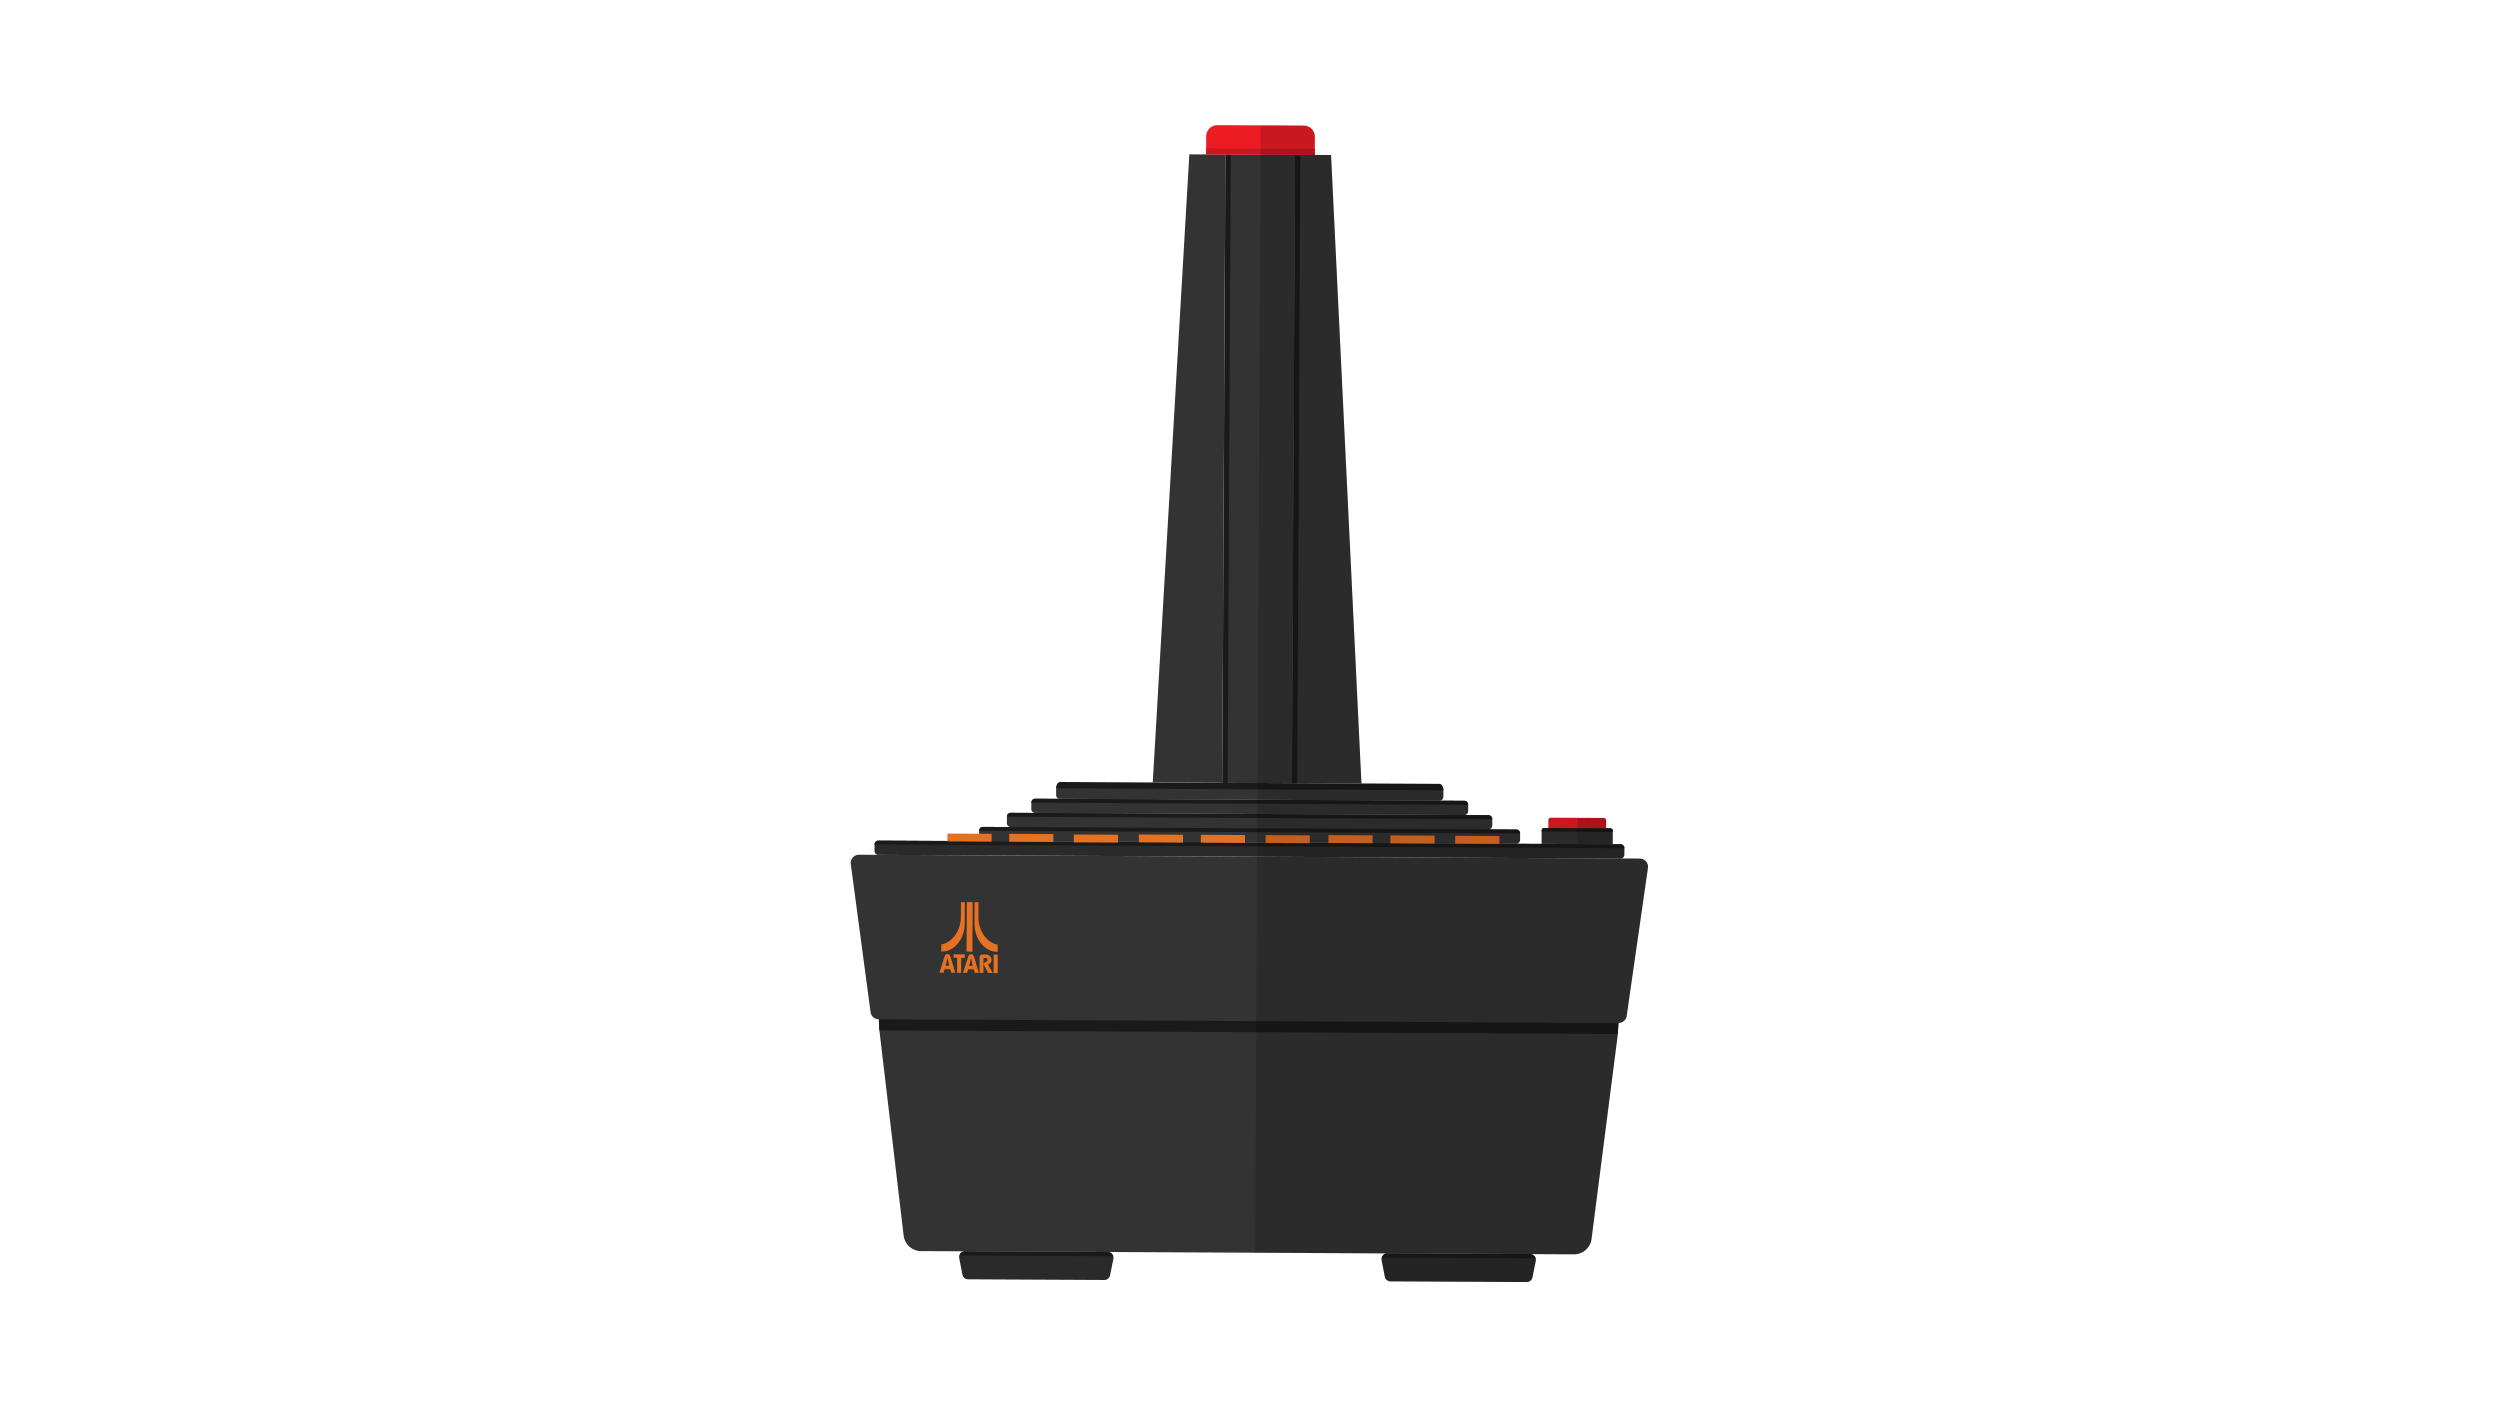 <svg version="1.1" id="Layer_1" xmlns="http://www.w3.org/2000/svg" x="0" y="0" viewBox="0 0 1920 1080" xml:space="preserve"><style>.st0{fill:#333}.st1{fill:#1a1a1a}.st2{fill:#2b2a2a}.st3{fill:#ed1c24}.st4{opacity:.15}.st6{fill:#e57123}</style><path class="st0" d="M1265.63 666.49l-16.34 113.76c-.44 3.13-3.16 5.39-6.33 5.37l-568.08-2.8c-3.22-.02-5.86-2.3-6.28-5.43l-15.22-113.92c-.5-3.78 2.48-7.06 6.34-7.04l599.64 2.96c3.86.01 6.8 3.33 6.27 7.1z"/><path class="st0" d="M1243.1 782.71l-.14 2.92-.47 8.53c0 .17 0 .34-.05.51l-20.15 156.92c-.85 6.73-6.62 11.76-13.39 11.73l-501.58-2.47c-6.82-.03-12.5-5.12-13.32-11.86l-18.56-157.11c-.04-.17-.04-.34-.04-.51-.04-.17-.04-.3-.04-.47l-.39-8.06-.11-2.92 568.24 2.79z"/><path class="st1" d="M1242.96 785.62l-.47 8.53-567.14-2.8-.39-8.53z"/><path class="st2" d="M1179.45 968.48l-2.55 12.59a4.46 4.46 0 01-4.39 3.54l-104.66-.52c-2.1-.01-3.94-1.52-4.31-3.58l-2.47-12.62c-.13-.73-.12-1.42.1-2.06.52-1.84 2.2-3.25 4.26-3.24l109.72.54c2.06.01 3.72 1.43 4.23 3.28.21.66.2 1.35.07 2.07z"/><path class="st1" d="M1179.38 966.43l-118.21-.58c.52-1.84 2.2-3.25 4.26-3.24l109.72.54c2.06.01 3.72 1.43 4.23 3.28z"/><path class="st2" d="M855.07 966.9l-2.55 12.59a4.46 4.46 0 01-4.39 3.54l-104.66-.52c-2.1-.01-3.94-1.52-4.31-3.58l-2.47-12.62c-.12-.73-.12-1.42.1-2.06.52-1.84 2.2-3.25 4.26-3.24l109.72.54c2.06.01 3.72 1.43 4.23 3.28.21.65.2 1.34.07 2.07z"/><path class="st1" d="M855 964.84l-118.21-.58c.52-1.84 2.2-3.25 4.26-3.24l109.72.54c2.06.01 3.72 1.43 4.23 3.28z"/><path class="st2" d="M1247.52 651.39l-.02 5.02c-.01 1.42-1.04 2.61-2.37 2.9-.21.04-.39.04-.6.04l-569.97-2.81c-.21 0-.39 0-.6-.05-1.33-.31-2.35-1.51-2.34-2.93l.02-5.02a2.958 2.958 0 012.97-2.94l569.97 2.81c1.63.02 2.95 1.35 2.94 2.98z"/><path class="st0" d="M1167.44 640.06l-.02 5.02a2.958 2.958 0 01-2.97 2.94L754.87 646c-.26 0-.51-.05-.73-.09a2.944 2.944 0 01-2.22-2.88l.02-5.02c.01-1.63 1.3-2.95 3.02-2.94l409.52 2.02c1.64.01 2.96 1.34 2.96 2.97zm-21.39-11.04l-.02 5.02a2.958 2.958 0 01-2.97 2.94l-366.82-1.81a2.958 2.958 0 01-2.94-2.97l.02-5.02c.01-1.63 1.34-2.95 3.02-2.94l366.77 1.81c1.63.01 2.95 1.34 2.94 2.97z"/><path class="st0" d="M1127.54 618l-.02 5.02a2.958 2.958 0 01-2.97 2.94l-329.56-1.62a2.958 2.958 0 01-2.94-2.97l.02-5.02a2.958 2.958 0 012.97-2.94l329.51 1.62c1.67 0 3 1.34 2.99 2.97z"/><path class="st0" d="M1108.51 606.84v.18l-.02 5.02c-.01 1.63-1.34 2.91-2.97 2.9l-291.48-1.44c-1.63-.01-2.95-1.3-2.94-2.93l.02-5.02v-.18a2.96 2.96 0 012.97-2.77l291.44 1.44c1.63.01 2.91 1.26 2.98 2.8z"/><path class="st1" d="M1127.54 618v.09l-335.47-1.65v-.09a2.958 2.958 0 012.97-2.94l329.51 1.62c1.67 0 3 1.34 2.99 2.97zm18.51 11.02v.09l-372.73-1.84v-.09c.01-1.63 1.34-2.95 3.02-2.94l366.77 1.81c1.63.01 2.95 1.34 2.94 2.97zm21.39 11.04v.04l-415.48-2.05v-.04c.01-1.63 1.3-2.95 3.02-2.94l409.52 2.02a2.97 2.97 0 012.94 2.97zm-58.93-33.22v.09l-297.4-1.47v-.09c.01-2.62 1.35-4.8 2.98-4.79l291.44 1.44c1.68.01 3 2.2 2.98 4.82zm139.01 44.55v.04l-575.89-2.84v-.04a2.958 2.958 0 012.97-2.94l569.97 2.81a2.96 2.96 0 012.95 2.97z"/><path class="st0" d="M1238.58 638.01l-.05 10.38-54.58-.27.05-10.38c.01-1.03.82-1.84 1.85-1.83l50.9.25c1.03 0 1.84.82 1.83 1.85z"/><path class="st3" d="M1233.52 630.01l-.03 6.13-44.38-.22.03-6.13c0-.99.82-1.8 1.85-1.79l40.69.2c1.03.01 1.84.82 1.84 1.81z"/><path class="st1" d="M1238.58 638.01v.94l-54.58-.27v-.94c.01-1.03.82-1.84 1.85-1.83l50.9.25c1.03 0 1.84.82 1.83 1.85z"/><path class="st4" d="M1238.58 638.01l-.05 10.38-27.27-.13.1-20.15 20.32.1c1.03.01 1.84.82 1.83 1.81l-.03 6.13 3.26.02c1.04-.01 1.85.81 1.84 1.84z"/><path transform="matrix(1 .005 -.005 1 1.787 -4.763)" class="st0" d="M940.13 118.81h53.43v482.52h-53.43z"/><path class="st0" d="M1045.59 601.73l-53.42-.27 2.38-482.54 27.7.14zM941.12 118.68l-27.71-.14-28.1 482.38 53.43.27z"/><path transform="matrix(.005 -1 1 .005 630.276 1353.8)" class="st1" d="M754.11 358.19h482.55v4.03H754.11z"/><path transform="matrix(.005 -1 1 .005 577.361 1300.099)" class="st1" d="M700.67 357.93h482.55v4.03H700.67z"/><path class="st3" d="M1009.8 104.98l-.07 14.02-83.44-.41.07-14.02c.02-4.67 3.86-8.47 8.53-8.45l66.5.33c4.67.02 8.43 3.85 8.41 8.53z"/><path transform="matrix(.005 -1 1 .005 846.792 1083.887)" fill="#c91724" d="M965.68 74.73h4.67v83.44h-4.67z"/><path transform="matrix(1 .005 -.005 1 3.18 -3.664)" class="st6" d="M727.65 640.18h33.93v6.05h-33.93z"/><path transform="matrix(1 .005 -.005 1 3.182 -3.898)" class="st6" d="M775.1 640.42h33.93v6.05H775.1z"/><path transform="matrix(1 .005 -.005 1 3.185 -4.142)" class="st6" d="M824.73 640.91h33.93v6.05h-33.93z"/><path transform="matrix(1 .005 -.005 1 3.186 -4.388)" class="st6" d="M874.66 640.91h33.93v6.05h-33.93z"/><path transform="matrix(1 .005 -.005 1 3.188 -4.623)" class="st6" d="M922.27 641.14h33.93v6.05h-33.93z"/><path transform="matrix(1 .005 -.005 1 3.19 -4.869)" class="st6" d="M972.03 641.39h33.93v6.05h-33.93z"/><path transform="matrix(1 .005 -.005 1 3.19 -5.106)" class="st6" d="M1020.26 641.39h33.93v6.05h-33.93z"/><path transform="matrix(1 .005 -.005 1 3.192 -5.341)" class="st6" d="M1067.87 641.62h33.93v6.05h-33.93z"/><path transform="matrix(1 .005 -.005 1 3.194 -5.586)" class="st6" d="M1117.62 641.87h33.93v6.05h-33.93z"/><path class="st4" d="M1265.63 666.49l-16.34 113.76c-.44 3.13-3.16 5.39-6.33 5.37l-.47 8.53c0 .17 0 .34-.05.51l-20.15 156.92c-.85 6.73-6.62 11.76-13.39 11.73l-33.74-.17c2.06.01 3.72 1.43 4.23 3.28.21.64.21 1.33.08 2.06l-2.55 12.59a4.46 4.46 0 01-4.39 3.54l-104.66-.52c-2.1-.01-3.94-1.52-4.31-3.58l-2.47-12.62c-.13-.73-.12-1.42.1-2.06.52-1.84 2.2-3.25 4.26-3.24l-101.53-.5 4.27-865.82 33.23.16c4.67.02 8.43 3.86 8.4 8.53l-.07 14.02 12.52.06 23.35 482.67 59.94.3c1.67.01 2.99 2.2 2.98 4.82v.18l-.02 5.02c-.01 1.63-1.34 2.91-2.97 2.9l19.04.09c1.67.01 2.99 1.34 2.99 2.97l-.02 5.02a2.958 2.958 0 01-2.97 2.94l18.57.09c1.63.01 2.95 1.34 2.94 2.97l-.02 5.02a2.958 2.958 0 01-2.97 2.94l21.44.11c1.63.01 2.95 1.34 2.94 2.97l-.02 5.02a2.958 2.958 0 01-2.97 2.94l19.51.1.05-10.38c.01-1.03.82-1.84 1.85-1.83l3.26.02.03-6.13c0-.99.82-1.8 1.85-1.79l40.69.2c1.03.01 1.84.82 1.83 1.81l-.03 6.13 3.26.02c1.03.01 1.84.82 1.83 1.85l-.05 10.38 6.05.03c1.63.01 2.95 1.34 2.94 2.97l-.02 5.02c-.01 1.42-1.04 2.61-2.37 2.9l14.24.07c3.8.02 6.74 3.34 6.21 7.11z"/><path transform="matrix(.005 -1 1 .005 29.14 1452.905)" class="st6" d="M725.61 709.56h38.01v4.49h-38.01z"/><path class="st6" d="M722.88 730.79l.75.01c9.53-.2 17.24-9.75 17.3-21.54l.08-16.41-2.99-.01-.06 11.19c-.05 10.85-6.59 19.8-15.05 21.32l-.03 5.44zm43.35.21h-.75c-9.53-.29-17.14-9.92-17.08-21.71l.08-16.41 2.99.01-.06 11.19c-.05 10.85 6.39 19.87 14.84 21.46l-.02 5.46zm-37.32 10.72l-1.23-6.17-1.42 6.15 2.65.02zm4.76 5.37l-3.16-.02-.77-2.72-4.26-.02-.84 2.71-3.16-.02 4.01-12.61c.16-.49.41-.9.74-1.22.4-.37.85-.55 1.35-.54.56 0 1.07.2 1.52.6.39.36.67.81.84 1.35l3.73 12.49zm7.3-11.45l-2.77-.02-.05 11.49-3.1-.02.05-11.48-2.78-.02.01-2.69 8.65.04zm6.04 6.17l-1.24-6.17-1.42 6.15 2.66.02zm4.76 5.37l-3.16-.02-.77-2.72-4.26-.02-.84 2.71-3.16-.02 4.01-12.61c.16-.49.41-.9.74-1.22.39-.36.85-.55 1.35-.54.56 0 1.07.2 1.52.6.39.36.67.81.84 1.35l3.73 12.49zm10.71.05l-3.59-.02-2.99-5.61c-.14-.27-.25-.52-.34-.74-.09-.22-.13-.39-.13-.51 0-.63.51-1.14 1.52-1.53 1.01-.4 1.51-.89 1.52-1.49 0-.37-.14-.73-.43-1.08-.29-.35-.6-.53-.94-.53l-1.77-.01-.06 11.49-3-.01.06-12.26c0-.44.21-.86.62-1.26.41-.41.82-.61 1.23-.61l3.02.01c1.17.01 2.18.42 3.05 1.24.87.82 1.3 1.77 1.29 2.84 0 .86-.27 1.6-.81 2.24-.47.56-1.14 1.03-2.01 1.42l3.76 6.42z"/><path transform="matrix(.005 -1 1 .005 20.668 1501.17)" class="st6" d="M757.53 738.64h14.2v3.12h-14.2z"/></svg>